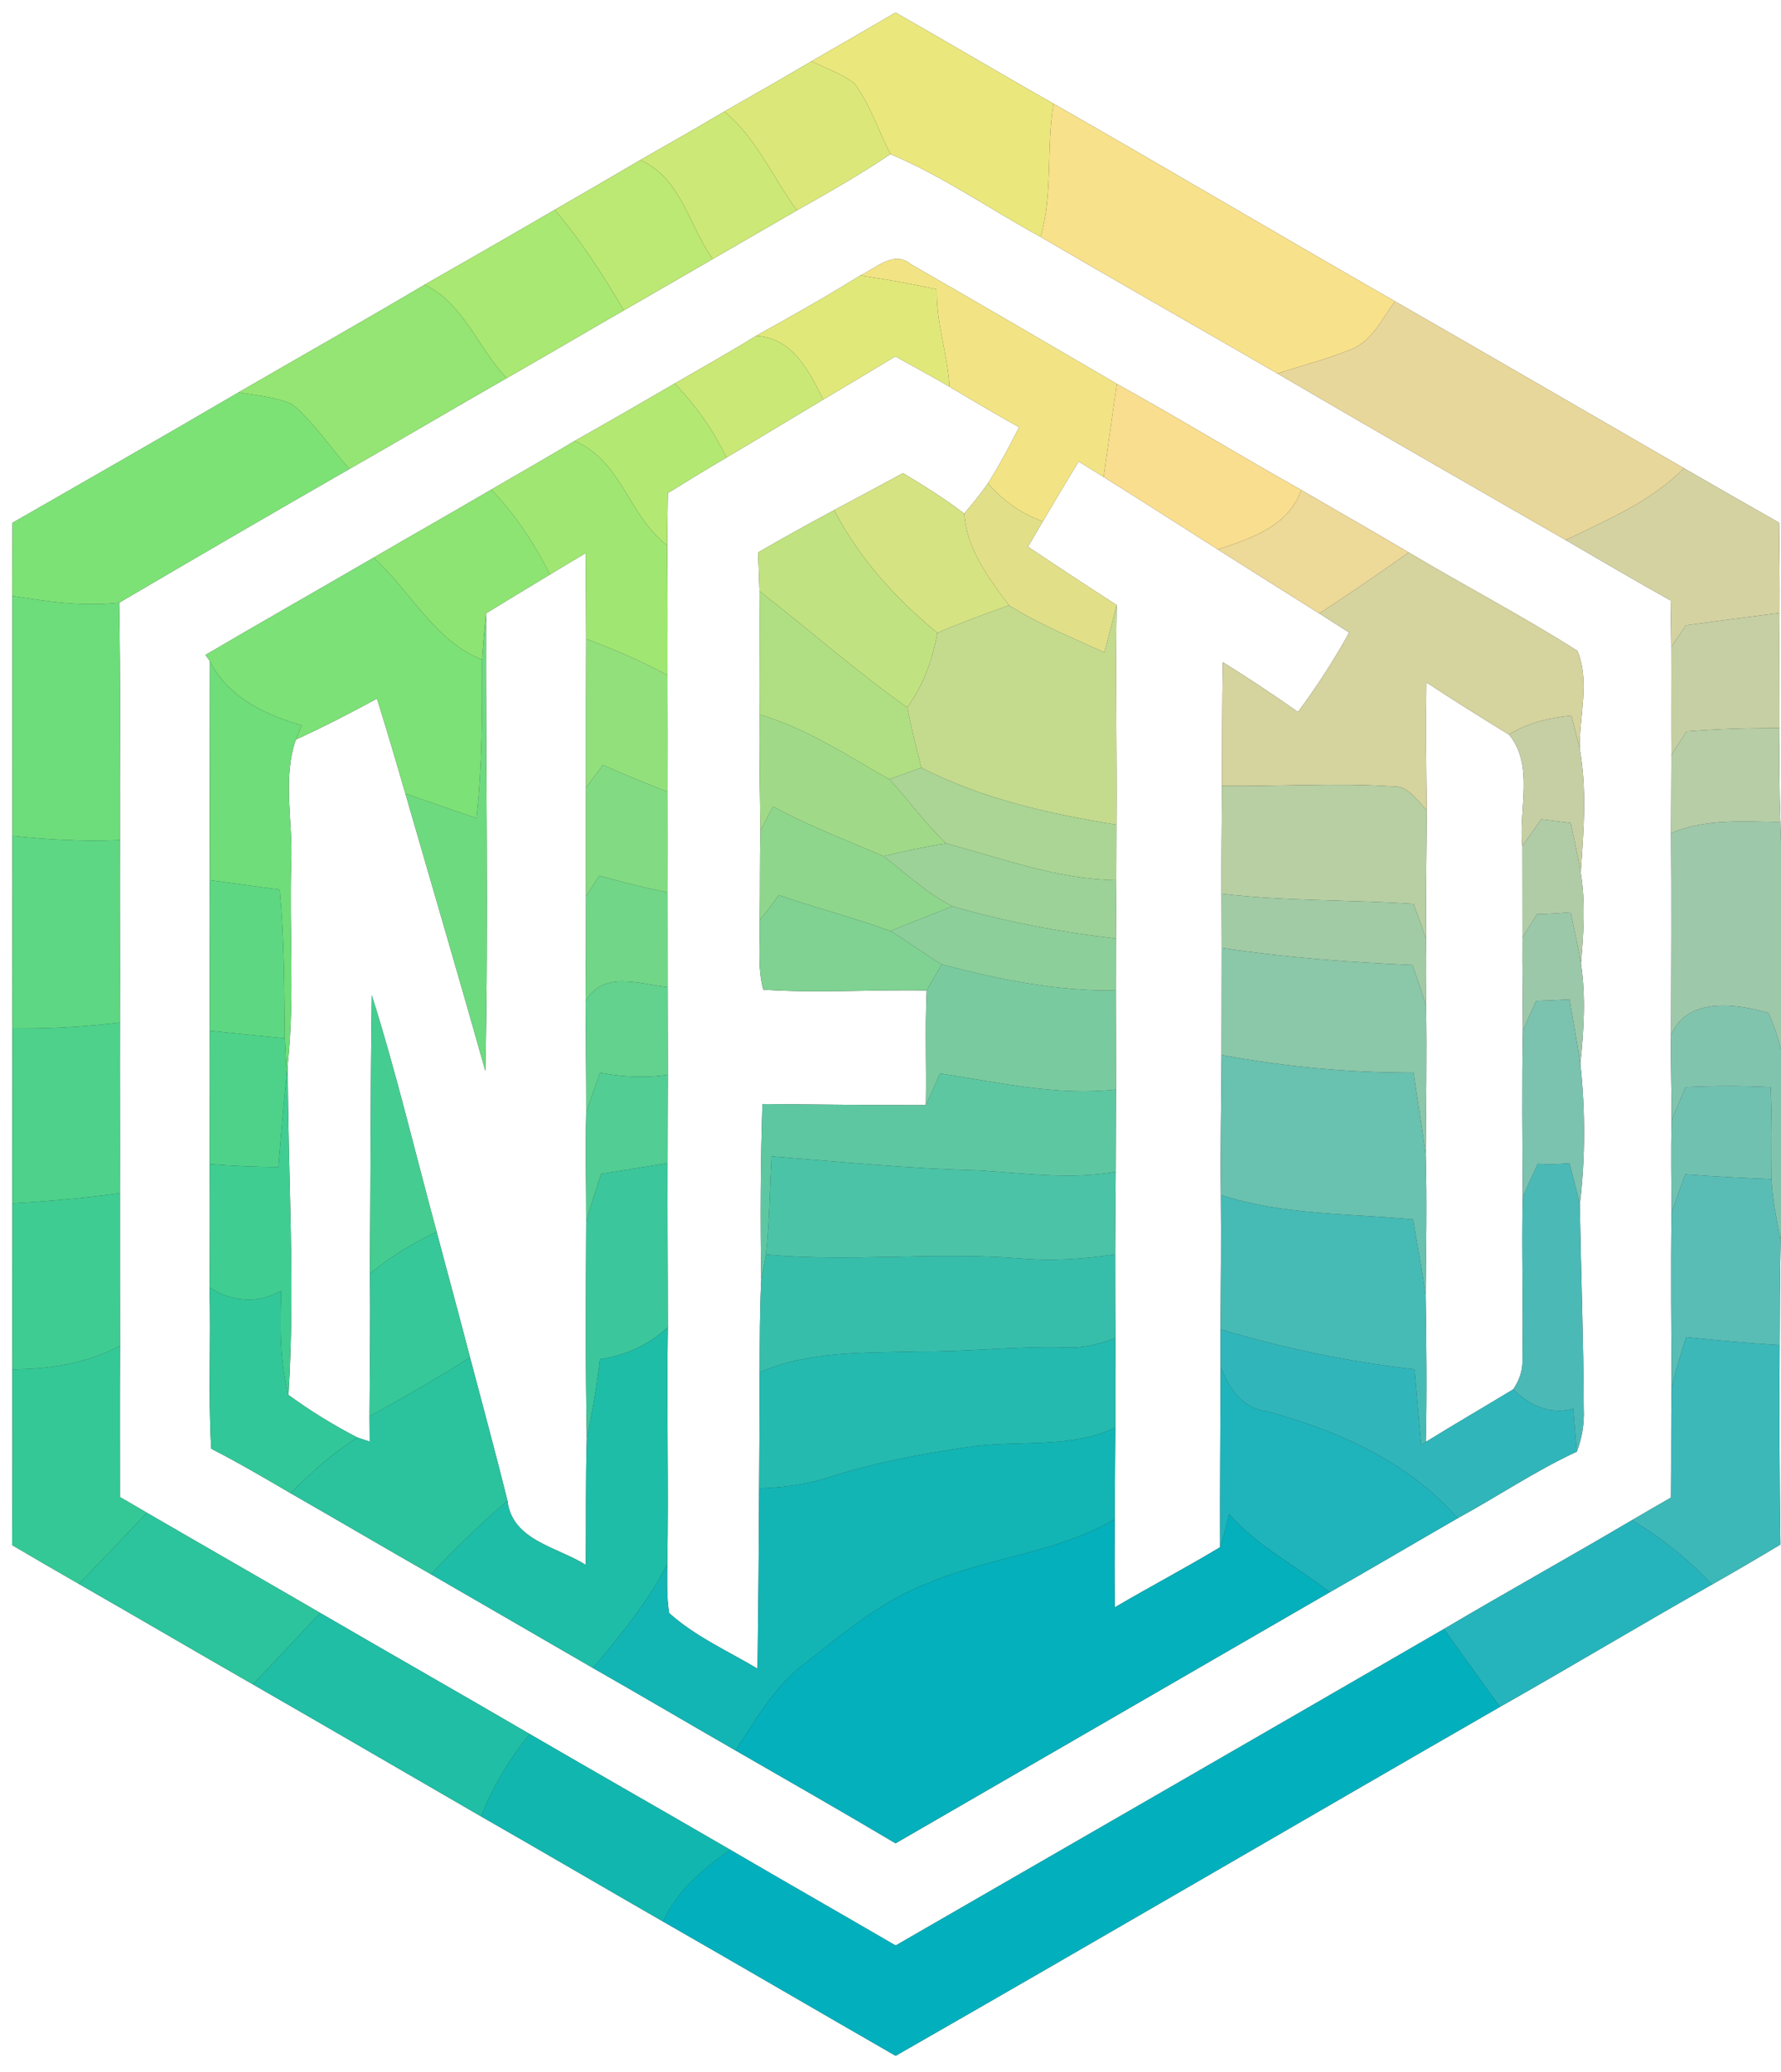 <?xml version="1.0" encoding="UTF-8" ?>
<!DOCTYPE svg PUBLIC "-//W3C//DTD SVG 1.1//EN" "http://www.w3.org/Graphics/SVG/1.1/DTD/svg11.dtd">
<svg width="215pt" height="250pt" viewBox="0 0 215 250" version="1.1" xmlns="http://www.w3.org/2000/svg">
<rect x="0" y="0" width="215" height="250" fill="#333333" stroke="none"/>
<g id="#ffffffff">
<path fill="#ffffff" opacity="1.00" d=" M 0.00 0.00 L 215.00 0.00 L 215.00 101.60 C 214.98 101.00 214.95 99.79 214.93 99.18 C 214.79 95.41 214.79 91.63 214.83 87.86 C 214.84 83.23 214.80 78.59 214.83 73.96 C 214.85 70.33 214.82 66.70 214.77 63.07 C 210.93 60.90 207.11 58.70 203.29 56.50 C 191.66 49.78 180.05 43.04 168.40 36.36 C 154.63 28.47 140.96 20.39 127.18 12.51 C 120.79 8.90 114.49 5.14 108.11 1.52 C 104.73 3.49 101.34 5.45 97.95 7.40 C 94.47 9.45 90.96 11.46 87.44 13.46 C 84.07 15.45 80.68 17.39 77.28 19.32 C 73.85 21.33 70.41 23.34 66.96 25.32 C 61.74 28.36 56.50 31.36 51.26 34.35 C 43.82 38.76 36.29 43.00 28.81 47.34 C 19.74 52.64 10.63 57.86 1.51 63.08 C 1.50 66.02 1.46 68.96 1.48 71.90 C 1.51 81.55 1.47 91.20 1.49 100.85 C 1.51 108.60 1.47 116.34 1.49 124.09 C 1.51 131.13 1.47 138.17 1.49 145.20 C 1.50 151.88 1.47 158.56 1.49 165.23 C 1.50 172.30 1.51 179.36 1.46 186.43 C 4.14 188.00 6.82 189.57 9.52 191.11 C 16.54 195.13 23.52 199.22 30.54 203.24 C 39.75 208.53 48.91 213.87 58.10 219.18 C 65.43 223.37 72.72 227.64 80.04 231.85 C 89.42 237.21 98.75 242.67 108.12 248.05 C 132.49 234.11 156.73 219.94 181.07 205.95 C 189.65 201.10 198.10 196.02 206.68 191.18 C 209.45 189.61 212.20 188.00 214.93 186.36 C 214.81 178.34 214.80 170.32 214.84 162.30 C 214.85 158.12 214.87 153.94 214.96 149.77 L 215.00 148.57 L 215.00 250.00 L 0.00 250.00 L 0.00 0.00 Z" />
<path fill="#ffffff" opacity="1.00" d=" M 96.20 25.38 C 100.02 23.22 103.85 21.06 107.49 18.59 C 113.86 21.28 119.56 25.27 125.62 28.58 C 135.11 34.13 144.69 39.55 154.22 45.07 C 165.78 51.83 177.40 58.49 189.01 65.16 C 193.21 67.61 197.41 70.07 201.67 72.45 C 201.69 74.32 201.73 76.20 201.75 78.07 C 201.77 82.42 201.73 86.77 201.76 91.12 C 201.75 94.26 201.73 97.41 201.72 100.55 C 201.78 108.67 201.74 116.80 201.72 124.92 C 201.66 128.37 201.80 131.82 201.79 135.27 C 201.69 138.98 201.77 142.69 201.78 146.40 C 201.68 153.40 201.76 160.41 201.79 167.42 C 201.71 171.84 201.77 176.26 201.72 180.69 C 200.15 181.59 198.58 182.50 197.01 183.42 C 189.48 187.86 181.84 192.10 174.31 196.55 C 152.26 209.31 130.19 222.02 108.12 234.74 C 101.47 230.87 94.78 227.06 88.14 223.18 C 80.08 218.50 71.99 213.90 63.94 209.22 C 55.53 204.32 47.06 199.50 38.65 194.61 C 31.69 190.56 24.70 186.57 17.74 182.53 C 16.66 181.89 15.57 181.26 14.48 180.63 C 14.48 174.55 14.46 168.46 14.49 162.38 C 14.49 156.24 14.47 150.11 14.48 143.97 C 14.50 137.11 14.46 130.24 14.48 123.37 C 14.50 116.03 14.46 108.69 14.48 101.36 C 14.45 91.81 14.57 82.26 14.39 72.72 C 23.62 67.30 32.88 61.92 42.17 56.59 C 48.53 52.97 54.82 49.24 61.17 45.62 C 65.90 42.92 70.58 40.16 75.30 37.45 C 78.89 35.39 82.46 33.32 86.04 31.25 C 89.43 29.30 92.81 27.33 96.20 25.38 M 103.87 33.23 C 99.75 35.79 95.52 38.17 91.28 40.52 C 88.05 42.52 84.73 44.37 81.44 46.28 C 77.43 48.62 73.41 50.93 69.36 53.21 C 66.04 55.20 62.67 57.12 59.31 59.07 C 54.59 61.84 49.82 64.53 45.09 67.29 C 38.34 71.22 31.54 75.06 24.81 79.02 L 25.34 79.78 C 25.33 88.59 25.30 97.40 25.32 106.20 C 25.34 112.25 25.30 118.31 25.32 124.36 C 25.34 129.73 25.31 135.09 25.31 140.46 C 25.34 145.42 25.34 150.39 25.29 155.35 C 25.48 161.83 25.11 168.32 25.50 174.80 C 28.76 176.47 31.92 178.32 35.08 180.17 C 40.75 183.41 46.37 186.72 52.03 189.95 C 58.56 193.71 65.06 197.50 71.58 201.26 C 77.34 204.54 83.05 207.91 88.80 211.21 C 95.25 214.92 101.71 218.61 108.11 222.41 C 125.59 212.32 143.05 202.20 160.53 192.11 C 165.70 189.18 170.81 186.15 175.96 183.19 C 180.79 180.56 185.36 177.46 190.35 175.15 C 190.99 173.49 191.27 171.74 191.19 169.96 C 191.16 161.76 190.85 153.56 190.71 145.37 C 191.39 139.73 191.38 134.00 190.78 128.36 C 191.20 124.33 191.45 120.25 190.85 116.23 C 191.17 112.59 191.42 108.90 190.82 105.27 C 191.18 100.31 191.58 95.25 190.70 90.32 C 190.64 86.45 191.95 82.15 190.42 78.53 C 183.80 74.33 176.81 70.68 170.06 66.66 C 165.76 64.11 161.40 61.64 157.08 59.12 C 149.61 54.93 142.31 50.46 134.82 46.32 C 126.55 41.49 118.29 36.66 109.99 31.90 C 107.90 30.15 105.80 32.34 103.87 33.23 Z" />
<path fill="#ffffff" opacity="1.00" d=" M 99.39 48.20 C 102.29 46.48 105.19 44.75 108.08 43.00 C 110.26 44.22 112.47 45.39 114.62 46.66 C 117.41 48.32 120.20 49.97 123.03 51.55 C 121.85 53.84 120.66 56.13 119.27 58.31 C 118.39 59.59 117.40 60.78 116.40 61.97 C 114.05 60.17 111.54 58.61 109.01 57.09 C 106.25 58.58 103.48 60.07 100.70 61.55 C 97.61 63.21 94.54 64.90 91.51 66.66 C 91.57 68.21 91.64 69.76 91.68 71.32 C 91.72 76.28 91.66 81.25 91.69 86.22 C 91.65 90.89 91.73 95.56 91.80 100.23 C 91.71 103.84 91.77 107.44 91.71 111.04 C 91.77 113.83 91.41 116.69 92.14 119.41 C 98.71 119.86 105.29 119.38 111.87 119.51 C 111.65 124.12 111.86 128.73 111.77 133.34 C 105.19 133.36 98.62 133.26 92.04 133.21 C 91.81 140.27 91.77 147.33 91.90 154.40 C 91.71 158.12 91.73 161.85 91.70 165.58 C 91.69 170.25 91.68 174.92 91.64 179.59 C 91.61 186.84 91.54 194.09 91.45 201.34 C 87.85 199.20 83.92 197.45 80.78 194.63 C 80.46 192.68 80.54 190.69 80.55 188.73 C 80.73 179.20 80.46 169.66 80.62 160.13 C 80.62 153.53 80.56 146.94 80.59 140.34 C 80.59 136.79 80.61 133.24 80.62 129.69 C 80.62 126.16 80.60 122.63 80.60 119.10 C 80.60 115.29 80.59 111.49 80.59 107.68 C 80.61 103.63 80.59 99.58 80.59 95.53 C 80.61 90.84 80.59 86.16 80.58 81.47 C 80.59 76.25 80.60 71.03 80.54 65.81 C 80.55 63.70 80.59 61.59 80.62 59.49 C 82.97 58.04 85.32 56.60 87.70 55.20 C 91.61 52.89 95.49 50.53 99.39 48.20 Z" />
<path fill="#ffffff" opacity="1.00" d=" M 130.21 55.68 C 131.21 56.30 132.22 56.92 133.23 57.55 C 137.84 60.44 142.43 63.37 147.02 66.30 C 151.09 68.89 155.18 71.45 159.27 74.02 C 160.47 74.79 161.66 75.55 162.87 76.32 C 161.04 79.66 158.96 82.85 156.69 85.91 C 153.72 83.82 150.70 81.81 147.62 79.90 C 147.52 84.87 147.55 89.84 147.52 94.82 C 147.49 99.16 147.44 103.50 147.46 107.84 C 147.47 110.02 147.48 112.19 147.48 114.37 C 147.48 118.68 147.46 122.98 147.46 127.29 C 147.43 132.92 147.31 138.56 147.38 144.19 C 147.43 149.59 147.38 154.99 147.34 160.39 C 147.33 161.91 147.32 163.42 147.35 164.94 C 147.33 172.18 147.26 179.43 147.29 186.68 C 143.11 189.20 138.79 191.46 134.58 193.94 C 134.54 190.40 134.54 186.85 134.57 183.31 C 134.57 179.63 134.62 175.95 134.64 172.27 C 134.64 168.66 134.63 165.06 134.65 161.46 C 134.64 158.08 134.61 154.72 134.62 151.35 C 134.63 148.03 134.66 144.71 134.69 141.39 C 134.71 138.08 134.70 134.77 134.72 131.46 C 134.73 127.48 134.70 123.49 134.70 119.51 C 134.70 117.42 134.70 115.33 134.71 113.24 C 134.73 110.90 134.75 108.55 134.76 106.21 C 134.77 103.98 134.77 101.75 134.78 99.51 C 134.84 90.68 134.65 81.84 134.80 73.00 C 131.21 70.70 127.64 68.34 124.09 65.97 C 124.69 64.95 125.29 63.93 125.89 62.91 C 127.31 60.49 128.75 58.08 130.21 55.68 Z" />
<path fill="#ffffff" opacity="1.00" d=" M 66.39 69.32 C 67.82 68.45 69.26 67.59 70.70 66.74 C 70.73 70.19 70.75 73.64 70.76 77.09 C 70.74 83.08 70.73 89.06 70.74 95.05 C 70.74 99.42 70.73 103.78 70.74 108.15 C 70.75 112.37 70.73 116.59 70.69 120.81 C 70.71 125.31 70.78 129.81 70.77 134.31 C 70.65 138.68 70.78 143.05 70.77 147.42 C 70.72 156.14 70.67 164.86 70.84 173.58 C 70.68 178.66 70.77 183.74 70.72 188.82 C 67.31 186.66 61.81 185.88 61.26 181.07 C 59.83 175.29 58.25 169.54 56.74 163.78 C 55.43 158.72 54.04 153.68 52.71 148.63 C 50.12 139.11 47.86 129.49 44.88 120.08 C 44.71 131.28 44.74 142.48 44.65 153.67 C 44.74 159.41 44.63 165.15 44.61 170.90 C 44.62 171.66 44.63 173.18 44.63 173.94 C 44.27 173.82 43.54 173.58 43.17 173.46 C 40.26 171.96 37.46 170.24 34.82 168.31 C 35.67 155.01 34.74 141.69 34.74 128.38 C 35.60 120.28 34.90 112.13 35.16 104.01 C 35.37 99.09 34.08 94.01 35.71 89.24 C 39.04 87.72 42.29 86.04 45.51 84.29 C 46.70 88.10 47.83 91.92 48.94 95.76 C 52.16 106.91 55.45 118.04 58.59 129.22 C 58.99 110.82 58.62 92.40 58.68 74.00 C 61.25 72.44 63.81 70.86 66.39 69.32 Z" />
<path fill="#ffffff" opacity="1.00" d=" M 172.19 82.33 C 175.47 84.50 178.81 86.58 182.17 88.64 C 185.24 92.36 183.29 97.66 183.77 102.08 C 183.77 105.77 183.77 109.45 183.78 113.14 C 183.75 116.88 183.83 120.62 183.83 124.36 C 183.71 131.05 183.78 137.74 183.82 144.43 C 183.66 150.98 183.91 157.53 183.78 164.08 C 183.84 165.37 183.39 166.57 182.68 167.63 C 179.17 169.76 175.61 171.82 172.12 173.98 C 172.26 168.09 172.19 162.19 172.10 156.30 C 172.15 150.64 172.27 144.99 172.11 139.33 C 172.14 133.33 172.26 127.34 172.15 121.34 C 172.16 118.66 172.20 115.97 172.14 113.29 C 172.12 108.10 172.19 102.92 172.24 97.73 C 172.16 92.60 172.12 87.47 172.19 82.33 Z" />
</g>
<g id="#eae77dff">
<path fill="#eae77d" opacity="1.00" d=" M 97.95 7.40 C 101.34 5.45 104.73 3.49 108.11 1.52 C 114.49 5.14 120.79 8.90 127.18 12.51 C 126.28 17.83 127.13 23.40 125.62 28.58 C 119.56 25.27 113.86 21.28 107.49 18.59 C 106.02 15.74 105.05 12.60 103.11 10.02 C 101.54 8.89 99.70 8.21 97.95 7.40 Z" />
</g>
<g id="#dbe879ff">
<path fill="#dbe879" opacity="1.00" d=" M 87.44 13.46 C 90.96 11.46 94.47 9.45 97.95 7.40 C 99.70 8.21 101.54 8.89 103.11 10.02 C 105.05 12.60 106.02 15.74 107.49 18.59 C 103.85 21.06 100.02 23.22 96.20 25.38 C 93.29 21.40 91.33 16.66 87.44 13.46 Z" />
</g>
<g id="#f8e18bff">
<path fill="#f8e18b" opacity="1.00" d=" M 127.18 12.51 C 140.96 20.39 154.63 28.47 168.40 36.36 C 166.87 38.41 165.71 41.07 163.21 42.11 C 160.29 43.32 157.21 44.09 154.22 45.07 C 144.69 39.55 135.11 34.13 125.62 28.58 C 127.13 23.40 126.28 17.83 127.18 12.51 Z" />
</g>
<g id="#cce876ff">
<path fill="#cce876" opacity="1.00" d=" M 77.28 19.32 C 80.68 17.39 84.07 15.45 87.44 13.46 C 91.33 16.66 93.29 21.40 96.20 25.38 C 92.81 27.33 89.43 29.30 86.04 31.25 C 83.17 27.25 82.21 21.41 77.28 19.32 Z" />
</g>
<g id="#bce874ff">
<path fill="#bce874" opacity="1.00" d=" M 66.96 25.32 C 70.41 23.34 73.85 21.33 77.28 19.32 C 82.21 21.41 83.17 27.25 86.04 31.25 C 82.46 33.32 78.89 35.39 75.30 37.45 C 72.82 33.21 70.16 29.06 66.96 25.32 Z" />
</g>
<g id="#a9e872ff">
<path fill="#a9e872" opacity="1.00" d=" M 51.26 34.35 C 56.50 31.36 61.74 28.36 66.96 25.32 C 70.16 29.06 72.82 33.21 75.30 37.45 C 70.58 40.16 65.90 42.92 61.17 45.62 C 57.69 42.00 56.00 36.63 51.26 34.35 Z" />
</g>
<g id="#f2e484ff">
<path fill="#f2e484" opacity="1.00" d=" M 103.87 33.23 C 105.80 32.34 107.90 30.15 109.99 31.90 C 118.29 36.66 126.55 41.49 134.82 46.32 C 134.28 50.06 133.76 53.80 133.23 57.55 C 132.22 56.92 131.21 56.30 130.21 55.68 C 128.75 58.08 127.31 60.49 125.89 62.91 C 123.30 62.00 121.05 60.39 119.27 58.31 C 120.66 56.13 121.85 53.84 123.03 51.55 C 120.20 49.97 117.41 48.32 114.62 46.66 C 114.40 42.70 112.98 38.90 113.09 34.91 C 110.04 34.24 106.96 33.71 103.87 33.23 Z" />
</g>
<g id="#e1e87aff">
<path fill="#e1e87a" opacity="1.00" d=" M 91.28 40.52 C 95.52 38.17 99.75 35.79 103.87 33.23 C 106.96 33.71 110.04 34.24 113.09 34.91 C 112.98 38.90 114.40 42.70 114.62 46.66 C 112.47 45.39 110.26 44.22 108.08 43.00 C 105.19 44.75 102.29 46.48 99.39 48.20 C 97.64 44.76 95.70 40.76 91.28 40.52 Z" />
</g>
<g id="#94e573ff">
<path fill="#94e573" opacity="1.00" d=" M 28.81 47.34 C 36.29 43.00 43.82 38.76 51.26 34.35 C 56.00 36.63 57.69 42.00 61.17 45.62 C 54.82 49.24 48.53 52.97 42.17 56.59 C 39.88 54.00 37.96 51.04 35.31 48.80 C 33.27 47.88 30.99 47.75 28.81 47.34 Z" />
</g>
<g id="#e8d79aff">
<path fill="#e8d79a" opacity="1.00" d=" M 168.40 36.36 C 180.05 43.04 191.66 49.78 203.29 56.50 C 199.29 60.52 194.02 62.73 189.01 65.16 C 177.40 58.49 165.78 51.83 154.22 45.07 C 157.21 44.09 160.29 43.32 163.21 42.11 C 165.71 41.07 166.87 38.41 168.40 36.36 Z" />
</g>
<g id="#cae876ff">
<path fill="#cae876" opacity="1.00" d=" M 81.44 46.28 C 84.73 44.37 88.05 42.52 91.28 40.52 C 95.70 40.76 97.64 44.76 99.39 48.20 C 95.49 50.53 91.61 52.89 87.70 55.20 C 86.10 51.91 83.99 48.89 81.44 46.28 Z" />
</g>
<g id="#b3e873ff">
<path fill="#b3e873" opacity="1.00" d=" M 69.36 53.21 C 73.41 50.93 77.43 48.62 81.44 46.28 C 83.99 48.89 86.10 51.91 87.70 55.20 C 85.32 56.60 82.97 58.04 80.62 59.49 C 80.59 61.59 80.55 63.70 80.54 65.81 C 75.92 62.31 75.02 55.58 69.36 53.21 Z" />
</g>
<g id="#f9de8fff">
<path fill="#f9de8f" opacity="1.00" d=" M 134.82 46.32 C 142.31 50.46 149.61 54.93 157.08 59.12 C 155.56 63.50 151.01 64.97 147.02 66.30 C 142.43 63.37 137.84 60.44 133.23 57.55 C 133.76 53.80 134.28 50.06 134.82 46.32 Z" />
</g>
<g id="#7de276ff">
<path fill="#7de276" opacity="1.00" d=" M 1.51 63.08 C 10.63 57.86 19.74 52.64 28.81 47.34 C 30.99 47.75 33.27 47.88 35.31 48.80 C 37.96 51.04 39.88 54.00 42.17 56.59 C 32.88 61.92 23.62 67.30 14.39 72.72 C 10.07 73.21 5.74 72.60 1.48 71.90 C 1.46 68.96 1.50 66.02 1.51 63.08 Z" />
</g>
<g id="#a0e673ff">
<path fill="#a0e673" opacity="1.00" d=" M 59.31 59.07 C 62.67 57.12 66.04 55.20 69.36 53.21 C 75.02 55.58 75.92 62.31 80.54 65.81 C 80.60 71.03 80.59 76.25 80.58 81.47 C 77.43 79.75 74.12 78.35 70.76 77.09 C 70.75 73.64 70.73 70.19 70.70 66.74 C 69.26 67.59 67.82 68.45 66.39 69.32 C 64.52 65.58 62.20 62.09 59.31 59.07 Z" />
</g>
<g id="#d5e382ff">
<path fill="#d5e382" opacity="1.00" d=" M 100.70 61.55 C 103.48 60.07 106.25 58.58 109.01 57.09 C 111.54 58.61 114.05 60.17 116.40 61.97 C 116.70 66.24 119.33 69.75 121.82 73.05 C 118.90 74.07 116.00 75.14 113.16 76.36 C 108.12 72.25 103.72 67.35 100.70 61.55 Z" />
</g>
<g id="#d4d2a1ff">
<path fill="#d4d2a1" opacity="1.00" d=" M 189.01 65.16 C 194.02 62.73 199.29 60.52 203.29 56.50 C 207.11 58.70 210.93 60.90 214.77 63.07 C 214.82 66.70 214.85 70.33 214.83 73.96 C 211.06 74.44 207.29 74.94 203.52 75.45 C 202.93 76.32 202.34 77.20 201.75 78.07 C 201.73 76.20 201.69 74.32 201.67 72.45 C 197.41 70.07 193.21 67.61 189.01 65.16 Z" />
</g>
<g id="#e1e089ff">
<path fill="#e1e089" opacity="1.00" d=" M 116.40 61.97 C 117.40 60.78 118.39 59.59 119.27 58.31 C 121.05 60.39 123.30 62.00 125.89 62.91 C 125.29 63.93 124.69 64.95 124.09 65.97 C 127.64 68.34 131.21 70.70 134.80 73.00 C 134.32 74.91 133.82 76.81 133.32 78.72 C 129.43 76.94 125.44 75.33 121.82 73.05 C 119.33 69.75 116.70 66.24 116.40 61.97 Z" />
</g>
<g id="#edd998ff">
<path fill="#edd998" opacity="1.00" d=" M 157.08 59.12 C 161.40 61.64 165.76 64.11 170.06 66.66 C 166.51 69.19 162.91 71.63 159.27 74.02 C 155.18 71.45 151.09 68.89 147.02 66.30 C 151.01 64.97 155.56 63.50 157.08 59.12 Z" />
</g>
<g id="#8de473ff">
<path fill="#8de473" opacity="1.00" d=" M 45.09 67.29 C 49.82 64.53 54.59 61.84 59.31 59.07 C 62.20 62.09 64.52 65.58 66.39 69.32 C 63.81 70.86 61.25 72.44 58.68 74.00 C 58.49 75.86 58.32 77.72 58.20 79.60 C 52.35 77.28 49.58 71.29 45.09 67.29 Z" />
</g>
<g id="#c1e280ff">
<path fill="#c1e280" opacity="1.00" d=" M 91.51 66.66 C 94.54 64.90 97.61 63.21 100.70 61.55 C 103.72 67.35 108.12 72.25 113.16 76.36 C 112.59 79.58 111.46 82.70 109.52 85.36 C 103.33 80.97 97.65 75.97 91.68 71.32 C 91.64 69.76 91.57 68.21 91.51 66.66 Z" />
</g>
<g id="#d5d39eff">
<path fill="#d5d39e" opacity="1.00" d=" M 159.27 74.02 C 162.91 71.63 166.51 69.19 170.06 66.66 C 176.81 70.68 183.80 74.33 190.42 78.53 C 191.95 82.15 190.64 86.45 190.70 90.32 C 190.39 88.99 190.03 87.67 189.69 86.34 C 187.05 86.62 184.43 87.20 182.17 88.64 C 178.81 86.58 175.47 84.50 172.19 82.33 C 172.12 87.47 172.16 92.60 172.24 97.73 C 170.98 96.58 170.00 94.73 168.04 94.88 C 161.21 94.45 154.36 94.90 147.52 94.82 C 147.55 89.84 147.52 84.87 147.62 79.90 C 150.70 81.81 153.72 83.82 156.69 85.91 C 158.96 82.85 161.04 79.66 162.87 76.32 C 161.66 75.55 160.47 74.79 159.27 74.02 Z" />
</g>
<g id="#7ce177ff">
<path fill="#7ce177" opacity="1.00" d=" M 24.81 79.02 C 31.54 75.06 38.34 71.22 45.09 67.29 C 49.58 71.29 52.35 77.28 58.20 79.60 C 58.21 85.98 58.23 92.37 57.51 98.72 C 54.66 97.73 51.80 96.75 48.94 95.76 C 47.83 91.92 46.70 88.10 45.51 84.29 C 42.29 86.04 39.04 87.72 35.71 89.24 C 35.89 88.81 36.24 87.95 36.42 87.52 C 31.97 86.23 27.52 84.14 25.34 79.78 L 24.81 79.02 Z" />
</g>
<g id="#6ddd7bff">
<path fill="#6ddd7b" opacity="1.00" d=" M 1.48 71.90 C 5.74 72.60 10.07 73.21 14.39 72.72 C 14.57 82.26 14.45 91.81 14.48 101.36 C 10.14 101.55 5.80 101.32 1.49 100.85 C 1.47 91.20 1.51 81.55 1.48 71.90 Z" />
</g>
<g id="#b0df83ff">
<path fill="#b0df83" opacity="1.00" d=" M 91.68 71.32 C 97.65 75.97 103.33 80.97 109.52 85.36 C 109.99 87.80 110.62 90.21 111.23 92.63 C 109.93 93.09 108.64 93.55 107.35 94.02 C 102.27 91.17 97.33 87.85 91.69 86.22 C 91.66 81.25 91.72 76.28 91.68 71.32 Z" />
</g>
<g id="#c4db8eff">
<path fill="#c4db8e" opacity="1.00" d=" M 113.16 76.36 C 116.00 75.14 118.90 74.07 121.82 73.05 C 125.44 75.33 129.43 76.94 133.32 78.72 C 133.82 76.81 134.32 74.91 134.80 73.00 C 134.65 81.84 134.84 90.68 134.78 99.51 C 126.70 98.21 118.56 96.39 111.23 92.63 C 110.62 90.21 109.99 87.80 109.52 85.36 C 111.46 82.70 112.59 79.58 113.16 76.36 Z" />
</g>
<g id="#6eda80ff">
<path fill="#6eda80" opacity="1.00" d=" M 58.20 79.60 C 58.32 77.72 58.49 75.86 58.68 74.00 C 58.62 92.40 58.99 110.82 58.59 129.22 C 55.45 118.04 52.16 106.91 48.94 95.76 C 51.80 96.75 54.66 97.73 57.51 98.72 C 58.23 92.37 58.21 85.98 58.20 79.60 Z" />
</g>
<g id="#c5cfa3ff">
<path fill="#c5cfa3" opacity="1.00" d=" M 203.52 75.45 C 207.29 74.94 211.06 74.44 214.83 73.96 C 214.80 78.59 214.84 83.23 214.83 87.86 C 211.08 87.84 207.33 87.96 203.60 88.25 C 202.98 89.20 202.36 90.16 201.76 91.12 C 201.73 86.77 201.77 82.42 201.75 78.07 C 202.34 77.20 202.93 76.32 203.52 75.45 Z" />
<path fill="#c5cfa3" opacity="1.00" d=" M 182.17 88.64 C 184.43 87.20 187.05 86.62 189.69 86.34 C 190.03 87.67 190.39 88.99 190.70 90.32 C 191.58 95.25 191.18 100.31 190.82 105.27 C 190.47 103.27 190.03 101.28 189.61 99.30 C 188.42 99.15 187.23 99.01 186.05 98.86 C 185.30 99.94 184.54 101.02 183.77 102.08 C 183.29 97.66 185.24 92.36 182.17 88.64 Z" />
</g>
<g id="#92e07cff">
<path fill="#92e07c" opacity="1.00" d=" M 70.76 77.09 C 74.12 78.35 77.43 79.75 80.58 81.47 C 80.59 86.16 80.61 90.84 80.59 95.53 C 77.96 94.52 75.35 93.45 72.78 92.30 C 72.10 93.22 71.42 94.13 70.74 95.05 C 70.73 89.06 70.74 83.08 70.76 77.09 Z" />
</g>
<g id="#6edd7aff">
<path fill="#6edd7a" opacity="1.00" d=" M 25.34 79.78 C 27.52 84.14 31.97 86.23 36.42 87.52 C 36.24 87.95 35.89 88.81 35.71 89.24 C 34.08 94.01 35.37 99.09 35.16 104.01 C 34.90 112.13 35.60 120.28 34.74 128.38 L 34.61 129.70 C 34.53 128.23 34.46 126.76 34.38 125.28 C 34.31 119.30 34.32 113.31 33.77 107.34 C 30.95 106.97 28.14 106.58 25.32 106.20 C 25.30 97.40 25.33 88.59 25.34 79.78 Z" />
</g>
<g id="#a0da88ff">
<path fill="#a0da88" opacity="1.00" d=" M 91.69 86.22 C 97.33 87.85 102.27 91.17 107.35 94.02 C 109.68 96.56 111.71 99.37 114.20 101.77 C 111.66 102.15 109.16 102.71 106.66 103.31 C 102.18 101.38 97.62 99.64 93.32 97.32 C 92.80 98.28 92.29 99.25 91.80 100.23 C 91.73 95.56 91.65 90.89 91.69 86.22 Z" />
</g>
<g id="#b6cda6ff">
<path fill="#b6cda6" opacity="1.00" d=" M 203.60 88.25 C 207.33 87.96 211.08 87.84 214.83 87.86 C 214.79 91.63 214.79 95.41 214.93 99.18 C 210.50 99.17 205.89 98.72 201.72 100.55 C 201.73 97.41 201.75 94.26 201.76 91.12 C 202.36 90.16 202.98 89.20 203.60 88.25 Z" />
</g>
<g id="#82db82ff">
<path fill="#82db82" opacity="1.00" d=" M 70.74 95.05 C 71.42 94.13 72.10 93.22 72.78 92.30 C 75.35 93.45 77.96 94.52 80.59 95.53 C 80.59 99.58 80.61 103.63 80.59 107.68 C 77.82 107.11 75.07 106.42 72.35 105.66 C 71.81 106.49 71.28 107.32 70.74 108.15 C 70.73 103.78 70.74 99.42 70.74 95.05 Z" />
</g>
<g id="#aad594ff">
<path fill="#aad594" opacity="1.00" d=" M 107.35 94.02 C 108.64 93.55 109.93 93.09 111.23 92.63 C 118.56 96.39 126.70 98.21 134.78 99.51 C 134.77 101.75 134.77 103.98 134.76 106.21 C 127.65 106.09 120.98 103.58 114.20 101.77 C 111.71 99.37 109.68 96.56 107.35 94.02 Z" />
</g>
<g id="#b7cfa2ff">
<path fill="#b7cfa2" opacity="1.00" d=" M 147.52 94.82 C 154.36 94.90 161.21 94.45 168.04 94.88 C 170.00 94.73 170.98 96.58 172.24 97.73 C 172.19 102.92 172.12 108.10 172.14 113.29 C 171.67 111.86 171.15 110.46 170.64 109.06 C 162.92 108.55 155.16 108.75 147.46 107.84 C 147.44 103.50 147.49 99.16 147.52 94.82 Z" />
</g>
<g id="#8fd68dff">
<path fill="#8fd68d" opacity="1.00" d=" M 93.32 97.32 C 97.62 99.64 102.18 101.38 106.66 103.31 C 109.38 105.41 111.90 107.81 115.00 109.36 C 112.49 110.34 109.97 111.31 107.48 112.34 C 103.06 110.70 98.47 109.55 94.01 108.00 C 93.28 109.04 92.51 110.05 91.71 111.04 C 91.77 107.44 91.71 103.84 91.80 100.23 C 92.29 99.25 92.80 98.28 93.32 97.32 Z" />
</g>
<g id="#b0cca7ff">
<path fill="#b0cca7" opacity="1.00" d=" M 183.77 102.08 C 184.54 101.02 185.30 99.94 186.05 98.86 C 187.23 99.01 188.42 99.15 189.61 99.30 C 190.03 101.28 190.47 103.27 190.82 105.27 C 191.42 108.90 191.17 112.59 190.85 116.23 C 190.49 114.16 190.02 112.12 189.60 110.07 C 188.24 110.20 186.89 110.28 185.53 110.31 C 184.94 111.25 184.36 112.19 183.78 113.14 C 183.77 109.45 183.77 105.77 183.77 102.08 Z" />
</g>
<g id="#9ec8aaff">
<path fill="#9ec8aa" opacity="1.00" d=" M 201.72 100.55 C 205.89 98.72 210.50 99.17 214.93 99.18 C 214.95 99.79 214.98 101.00 215.00 101.60 L 215.00 126.61 C 214.59 125.11 214.15 123.61 213.47 122.21 C 209.51 121.09 203.64 120.26 201.72 124.92 C 201.74 116.80 201.78 108.67 201.72 100.55 Z" />
</g>
<g id="#5dd783ff">
<path fill="#5dd783" opacity="1.00" d=" M 1.49 100.85 C 5.80 101.32 10.14 101.55 14.48 101.36 C 14.46 108.69 14.50 116.03 14.48 123.37 C 10.17 123.91 5.83 124.14 1.49 124.09 C 1.47 116.34 1.51 108.60 1.49 100.85 Z" />
</g>
<g id="#9cd297ff">
<path fill="#9cd297" opacity="1.00" d=" M 106.66 103.31 C 109.16 102.71 111.66 102.15 114.20 101.77 C 120.98 103.58 127.65 106.09 134.76 106.21 C 134.75 108.55 134.73 110.90 134.71 113.24 C 128.05 112.49 121.44 111.22 115.00 109.36 C 111.90 107.81 109.38 105.41 106.66 103.31 Z" />
</g>
<g id="#71d688ff">
<path fill="#71d688" opacity="1.00" d=" M 72.35 105.66 C 75.07 106.42 77.82 107.11 80.59 107.68 C 80.59 111.49 80.60 115.29 80.60 119.10 C 77.19 118.75 72.83 117.04 70.69 120.81 C 70.73 116.59 70.75 112.37 70.74 108.15 C 71.28 107.32 71.81 106.49 72.35 105.66 Z" />
</g>
<g id="#5ed783ff">
<path fill="#5ed783" opacity="1.00" d=" M 25.32 106.20 C 28.14 106.58 30.95 106.97 33.77 107.34 C 34.32 113.31 34.31 119.30 34.38 125.28 C 31.36 125.00 28.34 124.69 25.32 124.36 C 25.30 118.31 25.34 112.25 25.32 106.20 Z" />
</g>
<g id="#7fd292ff">
<path fill="#7fd292" opacity="1.00" d=" M 91.71 111.04 C 92.51 110.05 93.28 109.04 94.01 108.00 C 98.47 109.55 103.06 110.70 107.48 112.34 C 109.61 113.59 111.57 115.10 113.69 116.37 C 113.08 117.41 112.45 118.45 111.87 119.51 C 105.29 119.38 98.71 119.86 92.14 119.41 C 91.41 116.69 91.77 113.83 91.71 111.04 Z" />
</g>
<g id="#a1cba5ff">
<path fill="#a1cba5" opacity="1.00" d=" M 147.46 107.84 C 155.16 108.75 162.92 108.55 170.64 109.06 C 171.15 110.46 171.67 111.86 172.14 113.29 C 172.20 115.97 172.16 118.66 172.15 121.34 C 171.64 119.69 171.07 118.06 170.50 116.44 C 162.80 116.10 155.10 115.53 147.48 114.37 C 147.48 112.19 147.47 110.02 147.46 107.84 Z" />
</g>
<g id="#8dcf9aff">
<path fill="#8dcf9a" opacity="1.00" d=" M 115.00 109.36 C 121.44 111.22 128.05 112.49 134.71 113.24 C 134.70 115.33 134.70 117.42 134.70 119.51 C 127.58 119.61 120.55 118.16 113.69 116.37 C 111.57 115.10 109.61 113.59 107.48 112.34 C 109.97 111.31 112.49 110.34 115.00 109.36 Z" />
</g>
<g id="#9cc8aaff">
<path fill="#9cc8aa" opacity="1.00" d=" M 185.53 110.31 C 186.89 110.28 188.24 110.20 189.60 110.07 C 190.02 112.12 190.49 114.16 190.85 116.23 C 191.45 120.25 191.20 124.33 190.78 128.36 C 190.39 125.76 189.91 123.18 189.47 120.59 C 188.13 120.66 186.78 120.72 185.44 120.76 C 184.90 121.96 184.35 123.16 183.83 124.36 C 183.83 120.62 183.75 116.88 183.78 113.14 C 184.36 112.19 184.94 111.25 185.53 110.31 Z" />
</g>
<g id="#8bc7a9ff">
<path fill="#8bc7a9" opacity="1.00" d=" M 147.48 114.37 C 155.10 115.53 162.80 116.10 170.50 116.44 C 171.07 118.06 171.64 119.69 172.15 121.34 C 172.26 127.34 172.14 133.33 172.11 139.33 C 171.68 136.01 171.10 132.72 170.64 129.42 C 162.86 129.44 155.10 128.72 147.46 127.29 C 147.46 122.98 147.48 118.68 147.48 114.37 Z" />
</g>
<g id="#79cb9fff">
<path fill="#79cb9f" opacity="1.00" d=" M 111.87 119.51 C 112.45 118.45 113.08 117.41 113.69 116.37 C 120.55 118.16 127.58 119.61 134.70 119.51 C 134.70 123.49 134.73 127.48 134.72 131.46 C 127.56 132.25 120.50 130.59 113.47 129.52 C 112.92 130.80 112.36 132.08 111.77 133.34 C 111.86 128.73 111.65 124.12 111.87 119.51 Z" />
</g>
<g id="#62d28eff">
<path fill="#62d28e" opacity="1.00" d=" M 70.69 120.81 C 72.83 117.04 77.19 118.75 80.60 119.10 C 80.60 122.63 80.62 126.16 80.62 129.69 C 77.90 130.09 75.13 129.94 72.44 129.44 C 71.86 131.06 71.27 132.67 70.77 134.31 C 70.78 129.81 70.71 125.31 70.69 120.81 Z" />
</g>
<g id="#7bc2afff">
<path fill="#7bc2af" opacity="1.00" d=" M 185.44 120.76 C 186.78 120.72 188.13 120.66 189.47 120.59 C 189.91 123.18 190.39 125.76 190.78 128.36 C 191.38 134.00 191.39 139.73 190.71 145.37 C 190.34 143.69 189.90 142.02 189.46 140.36 C 188.19 140.48 186.91 140.49 185.64 140.42 C 185.03 141.75 184.41 143.08 183.82 144.43 C 183.78 137.74 183.71 131.05 183.83 124.36 C 184.35 123.16 184.90 121.96 185.44 120.76 Z" />
</g>
<g id="#45cd91ff">
<path fill="#45cd91" opacity="1.00" d=" M 44.65 153.67 C 44.74 142.48 44.71 131.28 44.88 120.08 C 47.86 129.49 50.12 139.11 52.71 148.63 C 49.83 149.97 47.11 151.65 44.65 153.67 Z" />
</g>
<g id="#81c4aeff">
<path fill="#81c4ae" opacity="1.00" d=" M 201.72 124.92 C 203.64 120.26 209.51 121.09 213.47 122.21 C 214.15 123.61 214.59 125.11 215.00 126.61 L 215.00 148.57 L 214.96 149.77 C 214.49 147.28 213.98 144.80 213.85 142.27 C 213.89 138.56 213.92 134.86 213.74 131.17 C 210.32 131.00 206.89 131.01 203.48 131.17 C 202.90 132.53 202.32 133.89 201.79 135.27 C 201.80 131.82 201.66 128.37 201.72 124.92 Z" />
</g>
<g id="#4dd18bff">
<path fill="#4dd18b" opacity="1.00" d=" M 1.49 124.09 C 5.83 124.14 10.17 123.91 14.48 123.37 C 14.46 130.24 14.50 137.11 14.48 143.97 C 10.17 144.57 5.83 144.95 1.49 145.20 C 1.47 138.17 1.51 131.13 1.49 124.09 Z" />
</g>
<g id="#4ed28aff">
<path fill="#4ed28a" opacity="1.00" d=" M 25.32 124.36 C 28.34 124.69 31.36 125.00 34.38 125.28 C 34.46 126.76 34.53 128.23 34.61 129.70 C 34.23 133.40 33.91 137.10 33.60 140.81 C 30.83 140.80 28.07 140.68 25.31 140.46 C 25.31 135.09 25.34 129.73 25.32 124.36 Z" />
</g>
<g id="#69c1afff">
<path fill="#69c1af" opacity="1.00" d=" M 147.46 127.29 C 155.10 128.72 162.86 129.44 170.64 129.42 C 171.10 132.72 171.68 136.01 172.11 139.33 C 172.27 144.99 172.15 150.64 172.10 156.30 C 171.68 153.23 171.08 150.19 170.58 147.14 C 162.82 146.40 154.88 146.63 147.38 144.19 C 147.31 138.56 147.43 132.92 147.46 127.29 Z" />
</g>
<g id="#40cd91ff">
<path fill="#40cd91" opacity="1.00" d=" M 34.61 129.70 L 34.74 128.38 C 34.74 141.69 35.67 155.01 34.82 168.31 C 33.74 164.21 33.82 159.94 33.95 155.74 C 31.10 157.35 28.03 157.09 25.29 155.35 C 25.34 150.39 25.34 145.42 25.31 140.46 C 28.07 140.68 30.83 140.80 33.60 140.81 C 33.91 137.10 34.23 133.40 34.61 129.70 Z" />
</g>
<g id="#52cd94ff">
<path fill="#52cd94" opacity="1.00" d=" M 72.44 129.44 C 75.13 129.94 77.90 130.09 80.62 129.69 C 80.61 133.24 80.59 136.79 80.59 140.34 C 77.92 140.77 75.25 141.22 72.58 141.63 C 71.95 143.55 71.31 145.47 70.77 147.42 C 70.78 143.05 70.65 138.68 70.77 134.31 C 71.27 132.67 71.86 131.06 72.44 129.44 Z" />
</g>
<g id="#5dc7a2ff">
<path fill="#5dc7a2" opacity="1.00" d=" M 113.47 129.52 C 120.50 130.59 127.56 132.25 134.72 131.46 C 134.70 134.77 134.71 138.08 134.69 141.39 C 129.15 142.35 123.57 141.55 118.02 141.21 C 109.71 141.00 101.43 140.18 93.15 139.52 C 92.92 143.47 92.90 147.44 92.47 151.38 C 92.29 152.38 92.10 153.39 91.90 154.40 C 91.77 147.33 91.81 140.27 92.04 133.21 C 98.62 133.26 105.19 133.36 111.77 133.34 C 112.36 132.08 112.92 130.80 113.47 129.52 Z" />
</g>
<g id="#71c1b1ff">
<path fill="#71c1b1" opacity="1.00" d=" M 203.48 131.17 C 206.89 131.01 210.32 131.00 213.74 131.17 C 213.92 134.86 213.89 138.56 213.85 142.27 C 210.38 142.14 206.91 141.96 203.45 141.69 C 202.87 143.25 202.29 144.81 201.78 146.40 C 201.77 142.69 201.69 138.98 201.79 135.27 C 202.32 133.89 202.90 132.53 203.48 131.17 Z" />
</g>
<g id="#4bc3a6ff">
<path fill="#4bc3a6" opacity="1.00" d=" M 93.15 139.52 C 101.43 140.18 109.71 141.00 118.02 141.21 C 123.57 141.55 129.15 142.35 134.69 141.39 C 134.66 144.71 134.63 148.03 134.62 151.35 C 130.79 151.93 126.91 152.18 123.04 151.83 C 112.86 151.03 102.64 152.30 92.47 151.38 C 92.90 147.44 92.92 143.47 93.15 139.52 Z" />
</g>
<g id="#3cc69cff">
<path fill="#3cc69c" opacity="1.00" d=" M 72.58 141.63 C 75.25 141.22 77.92 140.77 80.59 140.34 C 80.56 146.94 80.62 153.53 80.62 160.13 C 78.35 162.27 75.50 163.55 72.43 164.00 C 72.05 167.21 71.49 170.41 70.84 173.58 C 70.67 164.86 70.72 156.14 70.77 147.42 C 71.31 145.47 71.95 143.55 72.58 141.63 Z" />
</g>
<g id="#4bbab7ff">
<path fill="#4bbab7" opacity="1.00" d=" M 185.64 140.42 C 186.91 140.49 188.19 140.48 189.46 140.36 C 189.90 142.02 190.34 143.69 190.71 145.37 C 190.85 153.56 191.16 161.76 191.19 169.96 C 191.27 171.74 190.99 173.49 190.35 175.15 C 190.20 173.42 190.05 171.70 189.92 169.97 C 187.16 170.76 184.63 169.59 182.68 167.63 C 183.39 166.57 183.84 165.37 183.78 164.08 C 183.91 157.53 183.66 150.98 183.82 144.43 C 184.41 143.08 185.03 141.75 185.64 140.42 Z" />
</g>
<g id="#59bdb5ff">
<path fill="#59bdb5" opacity="1.00" d=" M 203.45 141.69 C 206.91 141.96 210.38 142.14 213.85 142.27 C 213.98 144.80 214.49 147.28 214.96 149.77 C 214.87 153.94 214.85 158.12 214.84 162.30 C 211.06 162.05 207.30 161.74 203.54 161.33 C 202.93 163.35 202.30 165.37 201.79 167.42 C 201.76 160.41 201.68 153.40 201.78 146.40 C 202.29 144.81 202.87 143.25 203.45 141.69 Z" />
</g>
<g id="#3fcc92ff">
<path fill="#3fcc92" opacity="1.00" d=" M 1.49 145.20 C 5.83 144.95 10.17 144.57 14.48 143.97 C 14.47 150.11 14.49 156.24 14.49 162.38 C 10.49 164.52 5.98 165.20 1.49 165.23 C 1.47 158.56 1.50 151.88 1.49 145.20 Z" />
</g>
<g id="#46bbb5ff">
<path fill="#46bbb5" opacity="1.00" d=" M 147.38 144.19 C 154.88 146.63 162.82 146.40 170.58 147.14 C 171.08 150.19 171.68 153.23 172.10 156.30 C 172.19 162.19 172.26 168.09 172.12 173.98 L 171.57 174.37 C 171.28 171.32 171.02 168.27 170.76 165.22 C 162.83 164.32 154.98 162.68 147.34 160.39 C 147.38 154.99 147.43 149.59 147.38 144.19 Z" />
</g>
<g id="#36c898ff">
<path fill="#36c898" opacity="1.00" d=" M 44.65 153.67 C 47.11 151.65 49.83 149.97 52.71 148.63 C 54.04 153.68 55.43 158.72 56.74 163.78 C 52.80 166.31 48.72 168.63 44.61 170.90 C 44.63 165.15 44.74 159.41 44.65 153.67 Z" />
</g>
<g id="#37beabff">
<path fill="#37beab" opacity="1.00" d=" M 92.47 151.38 C 102.64 152.30 112.86 151.03 123.04 151.83 C 126.91 152.18 130.79 151.93 134.62 151.35 C 134.61 154.72 134.64 158.08 134.65 161.46 C 132.75 162.15 130.77 162.69 128.72 162.58 C 122.79 162.39 116.89 163.13 110.96 163.06 C 104.49 163.25 97.76 162.95 91.70 165.58 C 91.73 161.85 91.71 158.12 91.90 154.40 C 92.10 153.39 92.29 152.38 92.47 151.38 Z" />
</g>
<g id="#32c798ff">
<path fill="#32c798" opacity="1.00" d=" M 25.29 155.35 C 28.03 157.09 31.10 157.35 33.95 155.74 C 33.82 159.94 33.74 164.21 34.82 168.31 C 37.46 170.24 40.26 171.96 43.17 173.46 C 40.16 175.29 37.57 177.70 35.08 180.17 C 31.92 178.32 28.76 176.47 25.50 174.80 C 25.11 168.32 25.48 161.83 25.29 155.35 Z" />
</g>
<g id="#1ebda7ff">
<path fill="#1ebda7" opacity="1.00" d=" M 72.43 164.00 C 75.50 163.55 78.35 162.27 80.62 160.13 C 80.46 169.66 80.73 179.20 80.55 188.73 C 78.21 193.34 74.87 197.31 71.58 201.26 C 65.06 197.50 58.56 193.71 52.03 189.95 C 54.92 186.80 58.03 183.87 61.26 181.07 C 61.81 185.88 67.31 186.66 70.72 188.82 C 70.77 183.74 70.68 178.66 70.84 173.58 C 71.49 170.41 72.05 167.21 72.43 164.00 Z" />
</g>
<g id="#30b6baff">
<path fill="#30b6ba" opacity="1.00" d=" M 147.34 160.39 C 154.98 162.68 162.83 164.32 170.76 165.22 C 171.02 168.27 171.28 171.32 171.57 174.37 L 172.12 173.98 C 175.61 171.82 179.17 169.76 182.68 167.63 C 184.63 169.59 187.16 170.76 189.92 169.97 C 190.05 171.70 190.20 173.42 190.35 175.15 C 185.36 177.46 180.79 180.56 175.96 183.19 C 169.97 176.31 161.42 172.57 152.78 170.26 C 149.90 169.87 148.33 167.42 147.35 164.94 C 147.32 163.42 147.33 161.91 147.34 160.39 Z" />
</g>
<g id="#24baafff">
<path fill="#24baaf" opacity="1.00" d=" M 128.72 162.58 C 130.77 162.69 132.75 162.15 134.65 161.46 C 134.63 165.06 134.64 168.66 134.64 172.27 C 129.05 174.87 122.78 173.71 116.86 174.60 C 111.22 175.42 105.59 176.48 100.15 178.22 C 97.40 179.11 94.52 179.50 91.64 179.59 C 91.68 174.92 91.69 170.25 91.70 165.58 C 97.76 162.95 104.49 163.25 110.96 163.06 C 116.89 163.13 122.79 162.39 128.72 162.58 Z" />
</g>
<g id="#3cb8b9ff">
<path fill="#3cb8b9" opacity="1.00" d=" M 203.54 161.33 C 207.30 161.74 211.06 162.05 214.84 162.30 C 214.80 170.32 214.81 178.34 214.93 186.36 C 212.20 188.00 209.45 189.61 206.68 191.18 C 203.83 188.16 200.58 185.55 197.01 183.42 C 198.58 182.50 200.15 181.59 201.72 180.69 C 201.77 176.26 201.71 171.84 201.79 167.42 C 202.30 165.37 202.93 163.35 203.54 161.33 Z" />
</g>
<g id="#34c897ff">
<path fill="#34c897" opacity="1.00" d=" M 1.49 165.23 C 5.98 165.20 10.49 164.52 14.49 162.38 C 14.46 168.46 14.48 174.55 14.48 180.63 C 15.57 181.26 16.66 181.89 17.74 182.53 C 15.02 185.41 12.28 188.27 9.52 191.11 C 6.82 189.57 4.14 188.00 1.46 186.43 C 1.51 179.36 1.50 172.30 1.49 165.23 Z" />
</g>
<g id="#2ac39eff">
<path fill="#2ac39e" opacity="1.00" d=" M 44.61 170.90 C 48.72 168.63 52.80 166.31 56.74 163.78 C 58.25 169.54 59.83 175.29 61.26 181.07 C 58.03 183.87 54.92 186.80 52.03 189.95 C 46.37 186.72 40.75 183.41 35.08 180.17 C 37.57 177.70 40.16 175.29 43.17 173.46 C 43.54 173.58 44.27 173.82 44.63 173.94 C 44.63 173.18 44.62 171.66 44.61 170.90 Z" />
</g>
<g id="#1fb4bcff">
<path fill="#1fb4bc" opacity="1.00" d=" M 147.29 186.68 C 147.26 179.43 147.33 172.18 147.35 164.94 C 148.33 167.42 149.90 169.87 152.78 170.26 C 161.42 172.57 169.97 176.31 175.96 183.19 C 170.81 186.15 165.70 189.18 160.53 192.11 C 156.49 188.94 151.78 186.58 148.37 182.66 C 148.05 184.01 147.75 185.37 147.29 186.68 Z" />
</g>
<g id="#12b5b4ff">
<path fill="#12b5b4" opacity="1.00" d=" M 116.86 174.60 C 122.78 173.71 129.05 174.87 134.64 172.27 C 134.62 175.95 134.57 179.63 134.57 183.31 C 127.60 187.39 119.26 187.90 111.90 191.08 C 106.22 193.24 101.58 197.27 96.85 200.96 C 93.38 203.68 91.18 207.58 88.80 211.21 C 83.05 207.91 77.34 204.54 71.58 201.26 C 74.87 197.31 78.21 193.34 80.55 188.73 C 80.54 190.69 80.46 192.68 80.78 194.63 C 83.92 197.45 87.85 199.20 91.45 201.34 C 91.54 194.09 91.61 186.84 91.64 179.59 C 94.52 179.50 97.40 179.11 100.15 178.22 C 105.59 176.48 111.22 175.42 116.86 174.60 Z" />
</g>
<g id="#04b0bbff">
<path fill="#04b0bb" opacity="1.00" d=" M 148.37 182.66 C 151.78 186.58 156.49 188.94 160.53 192.11 C 143.05 202.20 125.59 212.32 108.11 222.41 C 101.71 218.61 95.25 214.92 88.80 211.21 C 91.18 207.58 93.38 203.68 96.85 200.96 C 101.58 197.27 106.22 193.24 111.90 191.08 C 119.26 187.90 127.60 187.39 134.57 183.31 C 134.54 186.85 134.54 190.40 134.58 193.94 C 138.79 191.46 143.11 189.20 147.29 186.68 C 147.75 185.37 148.05 184.01 148.37 182.66 Z" />
</g>
<g id="#2cc49cff">
<path fill="#2cc49c" opacity="1.00" d=" M 17.74 182.53 C 24.70 186.57 31.69 190.56 38.65 194.61 C 35.95 197.49 33.25 200.37 30.54 203.24 C 23.52 199.22 16.54 195.13 9.52 191.11 C 12.28 188.27 15.02 185.41 17.74 182.53 Z" />
</g>
<g id="#26b4bcff">
<path fill="#26b4bc" opacity="1.00" d=" M 174.31 196.55 C 181.84 192.10 189.48 187.86 197.01 183.42 C 200.58 185.55 203.83 188.16 206.68 191.18 C 198.10 196.02 189.65 201.10 181.07 205.95 C 178.83 202.81 176.55 199.70 174.31 196.55 Z" />
</g>
<g id="#1fbea5ff">
<path fill="#1fbea5" opacity="1.00" d=" M 38.65 194.61 C 47.06 199.50 55.53 204.32 63.94 209.22 C 61.54 212.25 59.47 215.55 58.10 219.18 C 48.91 213.87 39.75 208.53 30.54 203.24 C 33.25 200.37 35.95 197.49 38.65 194.61 Z" />
</g>
<g id="#02b0bdff">
<path fill="#02b0bd" opacity="1.00" d=" M 108.12 234.74 C 130.19 222.02 152.26 209.31 174.31 196.55 C 176.55 199.70 178.83 202.81 181.07 205.95 C 156.73 219.94 132.49 234.11 108.12 248.05 C 98.75 242.67 89.42 237.21 80.04 231.85 C 81.71 228.11 84.88 225.49 88.14 223.18 C 94.78 227.06 101.47 230.87 108.12 234.74 Z" />
</g>
<g id="#11b7afff">
<path fill="#11b7af" opacity="1.00" d=" M 63.94 209.22 C 71.99 213.90 80.08 218.50 88.14 223.18 C 84.88 225.49 81.71 228.11 80.04 231.85 C 72.72 227.64 65.43 223.37 58.10 219.18 C 59.47 215.55 61.54 212.25 63.94 209.22 Z" />
</g>
</svg>
